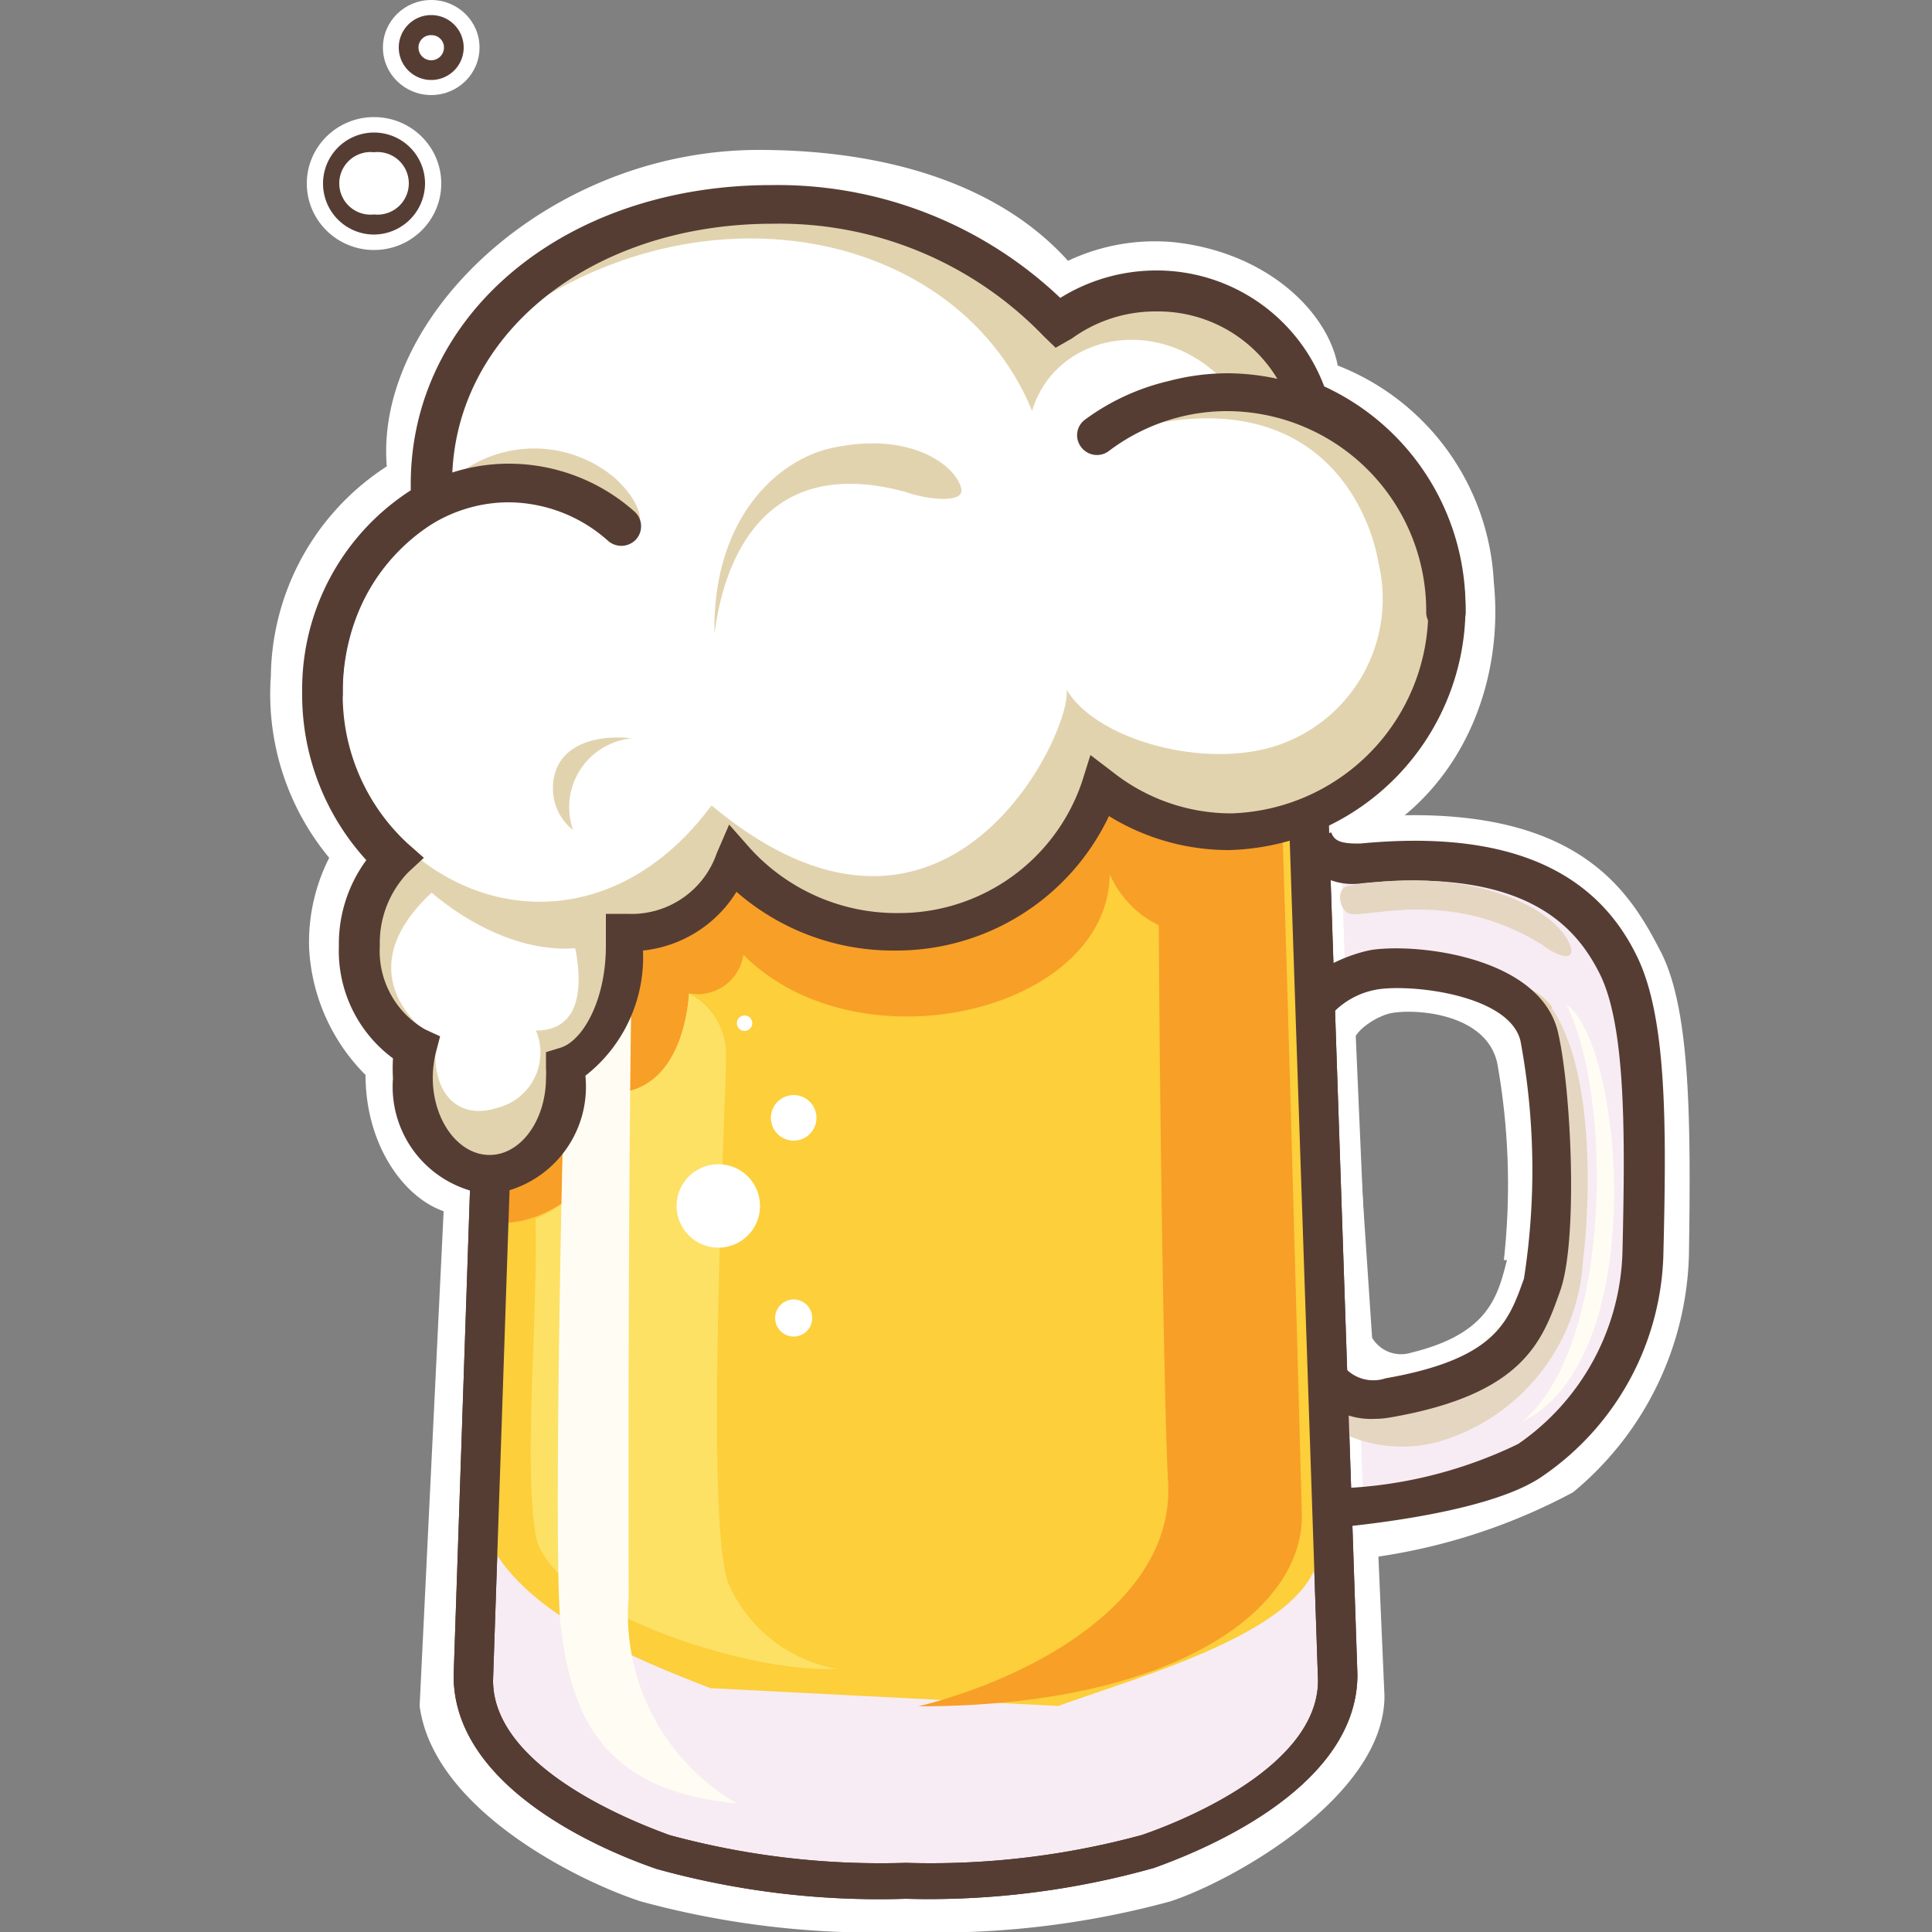 <svg id="Layer_1" data-name="Layer 1" xmlns="http://www.w3.org/2000/svg" viewBox="0 0 50 50"><rect x="0" y="0" width="50" height="50" fill="#808080" stroke="none"/><title>Пивная кружка</title><path d="M34.72,18.39c0-2.61-1.52-4.75-4.46-4.75H16.58c-2.95,0-4.47,2.14-4.47,4.75L10.86,44.15c.36,2.7,4.15,4.55,5.73,5.06a22.94,22.94,0,0,0,6.84.79,23,23,0,0,0,6.85-.79c1.58-.51,5.55-2.71,5.55-5.32Z" style="fill:#fff"/><path d="M43,24.67c-.77-1.5-2-3.67-6.73-3.57-.58,0-1.67.31-1.91-.27l1.13,19.48a15.4,15.4,0,0,0,5.22-1.69,8.24,8.24,0,0,0,3-6.16C43.76,29.06,43.75,26.17,43,24.67Zm-4,7.94c-.24.94-.47,1.91-2.49,2.4a.87.87,0,0,1-1-.39L35,27c.08-.38.69-.72,1-.78.63-.12,2.47,0,2.75,1.3A17.85,17.85,0,0,1,38.92,32.61Z" style="fill:#fff"/><path d="M33.83,22.2c.13,1.43,0,3.2.1,3.34s.89-.42,1.69-.45,2.14-.25,3.07.49,1.77,2.72,1.49,6.32a4.69,4.69,0,0,1-4.68,4.31c-.94-.09-1.17-1.14-1.14-.56s.3,3.36.3,3.36l1.17-.34,3.58-.56a16.17,16.17,0,0,0,2-2.22,9.38,9.38,0,0,0,1.12-4,41.8,41.8,0,0,0-.09-4.44c-.15-1.12-.19-2.43-1-3.29s-1.23-1.5-2.74-1.7-3.5-.17-4.16-.22Z" style="fill:#f7ecf4"/><path d="M34.58,18.39c0-2.61-1.5-4.75-4.41-4.75H16.66c-2.91,0-4.41,2.14-4.41,4.75l-.88,25.82c0,2.62,3.73,4.24,5.29,4.75a22.39,22.39,0,0,0,6.76.79A22.36,22.36,0,0,0,30.17,49c1.56-.51,5.29-2.13,5.29-4.75Z" style="fill:#fff"/><path d="M34.62,9.46c-.26-1.38-1.81-2.92-4.22-3.19a5.26,5.26,0,0,0-2.76.48c-1.8-2-4.74-2.87-8-2.87-5.46,0-9.95,4.33-9.63,8.19a6.55,6.55,0,0,0-3,5.42A6.64,6.64,0,0,0,8.52,22.2,4.82,4.82,0,0,0,8,24.54a5,5,0,0,0,1.46,3.28c0,2,1.21,3.47,2.38,3.61a3.41,3.41,0,0,0,3.91-2.92c0-.11-1.77-1-1.78-1.07.93-.3,1.63-1.67,1.63-3.3,0-.11,0-.22,0-.32a3.06,3.06,0,0,0,3-2,6.12,6.12,0,0,0,4.54,2,5.92,5.92,0,0,0,5.71-4c1,.77,2.73,2.86,4.09,2.7C37.1,22,39,18.43,38.66,15.07A6.36,6.36,0,0,0,34.62,9.46Z" style="fill:#fff"/><ellipse cx="11.16" cy="1.23" rx="1.25" ry="1.23" style="fill:#fff"/><ellipse cx="9.68" cy="4.75" rx="1.74" ry="1.72" style="fill:#fff"/><ellipse cx="10.91" cy="26.99" rx="0.31" ry="0.3" style="fill:#fff"/><path d="M33.8,19.07c0-2.47-1.39-4.48-4.09-4.48H17.16c-2.7,0-4.09,2-4.09,4.48l-.82,24.34c0,2.46,3.46,4,4.91,4.47a20.78,20.78,0,0,0,6.27.75,20.81,20.81,0,0,0,6.28-.75c1.45-.48,4.91-2,4.91-4.47Z" style="fill:#f7ecf4"/><path d="M23.44,49.14A21.51,21.51,0,0,1,17,48.37c-.88-.3-5.26-1.91-5.26-5l.82-24.36c0-3,1.85-5,4.6-5H29.71c2.75,0,4.6,2,4.6,5l.82,24.33c0,3.07-4.38,4.68-5.26,5A21.48,21.48,0,0,1,23.44,49.14Zm-6.28-34c-2.64,0-3.58,2-3.58,4l-.82,24.35c0,2.39,4.09,3.82,4.56,4a20.81,20.81,0,0,0,6.12.72,20.83,20.83,0,0,0,6.11-.72c.47-.16,4.56-1.59,4.56-4l-.82-24.34c0-1.92-.94-4-3.58-4Z" style="fill:#573e34"/><path d="M27.39,44.15l-9-.46c-2.3-.88-4.79-2-5.7-3.74l.39-21.42a4,4,0,0,1,4.31-3.94h12a3.69,3.69,0,0,1,3.92,3.94L34.15,40C34.15,42.11,29.76,43.29,27.39,44.15Z" style="fill:#fccf3b"/><path d="M34.71,39.52l-.11-1a11.54,11.54,0,0,0,4.69-1.15,6.24,6.24,0,0,0,2.7-5c.07-3,.09-5.84-.6-7.19-.61-1.2-1.9-2.74-6.14-2.32h0a1.67,1.67,0,0,1-1.75-.93l.95-.39c.08.21.22.3.76.29,3.64-.35,6,.59,7.13,2.87.8,1.57.79,4.41.71,7.69a7.18,7.18,0,0,1-3.11,5.8C38.8,39,36.18,39.37,34.71,39.52Z" style="fill:#563d33"/><path d="M35.57,36.62A1.79,1.79,0,0,1,34,35.87l.68-.45a1.12,1.12,0,0,0,1.18.35c2.9-.5,3.27-1.55,3.65-2.65a17.78,17.78,0,0,0-.08-6.2c-.29-1.25-2.78-1.56-3.78-1.42a2,2,0,0,0-1.25.66l-.78-.23c.22-.77,1.5-1.19,1.92-1.24,1.2-.17,4.25.18,4.69,2,.35,1.5.52,5.35.07,6.64S39.4,36,36,36.58A2.42,2.42,0,0,1,35.57,36.62Z" style="fill:#563d33"/><path d="M40.18,26.12c1.2,1.81.91,5.61.79,6.47a5.2,5.2,0,0,1-3.77,4.73,3.6,3.6,0,0,1-2.5-.25c-.32-.21-.58-.86-.14-1a2,2,0,0,1,1,.2A4.18,4.18,0,0,0,40,32.67c.53-4.13,0-5.5-.31-6.13-.56-.55-1-.77-1-1S39.72,25.42,40.18,26.12Z" style="fill:#e5d6c1"/><path d="M34.91,22.92c-.36.06-.25.63,0,.72.44.15,2.59-.69,5,.81.44.34.89.44.72,0C40.28,23.56,38.23,22.38,34.91,22.92Z" style="fill:#e5d6c1"/><path d="M40.54,26C42,27,42.74,35.15,39.4,36.79,41.72,34.85,41.74,28.37,40.54,26Z" style="fill:#fffdf3"/><path d="M39.69,26.54c-.56-.55-1.2-.93-1-1a1.37,1.37,0,0,1,1.49.54" style="fill:#e2d3ad"/><path d="M30.07,16.12c.53-5.3,2.89,1.65,3,2.58s.57,18.67.62,20.46c.08,2.49-3.28,5-9.92,5,3-.75,6.64-2.75,6.46-5.81C30.09,36.1,29.85,18.41,30.07,16.12Z" style="fill:#f89f27"/><path d="M12.64,31.61c1.38.29,3.43-1.12,3.67-3.38,1.16-.34,1.43-1.6,1.53-2.52a1.2,1.2,0,0,0,1.4-1c3,3,9.43,1.47,9.48-2.08.85,1.87,3.36,2.15,4.09.21-.09-.41,0-3.17-.06-3.51s-20.26-.18-20.33.51.22,11.73.22,11.73" style="fill:#f89f27"/><path d="M23.44,49.14A21.51,21.51,0,0,1,17,48.37c-.88-.3-5.26-1.91-5.26-5l.82-24.36c0-3,1.85-5,4.6-5H29.71c2.75,0,4.6,2,4.6,5l.82,24.33c0,3.07-4.38,4.68-5.26,5A21.48,21.48,0,0,1,23.44,49.14Zm-6.28-34c-2.64,0-3.58,2-3.58,4l-.82,24.35c0,2.39,4.09,3.82,4.56,4a20.81,20.81,0,0,0,6.12.72,20.83,20.83,0,0,0,6.11-.72c.47-.16,4.56-1.59,4.56-4l-.82-24.34c0-1.92-.94-4-3.58-4Z" style="fill:#563d33"/><path d="M18.79,27.35c0,1.16-.57,12.12.07,13.65a3.79,3.79,0,0,0,2.8,2.19c-2.38.12-7.49-1.58-7.8-3.47s.06-5.64,0-8.18c.84-.36,1.83-1.14,2.44-3.31,1.05-.25,1.47-1.53,1.53-2.52A1.78,1.78,0,0,1,18.79,27.35Z" style="fill:#fde165"/><path d="M15.06,18.61c.41-2,1.77-1.86,1.55-.29-.4,2.94-.34,22.07-.34,23a5.64,5.64,0,0,0,2.8,5.35c-3.34-.31-4.3-2.09-4.57-4.73C14.28,39.77,14.67,20.54,15.06,18.61Z" style="fill:#fffdf3"/><path d="M33.83,10.49a4.11,4.11,0,0,0-4-2.9,4.22,4.22,0,0,0-2.48.8A10,10,0,0,0,20,5.32c-5.07,0-8.82,3.09-8.82,7.23V13a5.56,5.56,0,0,0-2.81,4.92,5.78,5.78,0,0,0,1.85,4.32,3.11,3.11,0,0,0-.89,2.26,2.86,2.86,0,0,0,1.46,2.64,3.33,3.33,0,0,0-.1.78,2.29,2.29,0,0,0,2,2.51,2.29,2.29,0,0,0,2-2.51c0-.1,0-.2,0-.3.87-.28,1.52-1.56,1.52-3.11,0-.1,0-.2,0-.3a2.83,2.83,0,0,0,2.8-1.87,5.67,5.67,0,0,0,4.22,1.85,5.49,5.49,0,0,0,5.3-3.76,5.48,5.48,0,0,0,3.37,1.16,5.67,5.67,0,0,0,5.6-5.75A5.76,5.76,0,0,0,33.83,10.49Z" style="fill:#fff"/><circle cx="18.59" cy="31.21" r="1.08" style="fill:#fff"/><circle cx="20.54" cy="28.93" r="0.59" style="fill:#fff"/><circle cx="20.54" cy="34.11" r="0.48" style="fill:#fff"/><path d="M28.89,11.21c5-1.5,6.52,1.78,6.79,3.38A4,4,0,0,1,33.3,19.2c-1.88.79-4.91,0-5.7-1.36.19,1-3.06,8.12-9.19,3,0,1.4-2.07,3.69-3.76,2.83.41,1.19.68,3-.78,3a1.47,1.47,0,0,1-1,2c-1,.33-1.75-.36-1.58-1.76-.95,1.43-.1,3.49,1.4,3.51a2.18,2.18,0,0,0,2-2.51c.49-.6,1.76-2,1.49-3.71.38.16,2.7-.54,2.8-1.88,1.95,1.4,7.41,3.19,9.52-1.9,1,.62,6.45,3,8.65-2.68,1.68-4.32-2.4-7.15-3.24-7.27C32.51,10.26,31.82,9.57,28.89,11.21Z" style="fill:#e2d3af"/><path d="M12.25,9.06c5-4.58,12.38-3.46,14.46,1.57.07-.3.2-1.29.71-1.5C27,5.55,16.75,2.43,12.25,9.06Z" style="fill:#e2d3af"/><path d="M26.71,10.63c.69-2.28,4.09-2.66,5.63.14.68-.92,1.88.72,1.81,0s-2.7-4.67-6.45-2.65C26.3,8.9,26.67,10,26.71,10.63Z" style="fill:#e2d3af"/><path d="M9,20.59c.17.37.51,2.65,2.5,2.2-1.62-.34-2.61-2.85-2.94-5.66C8.44,16.33,8.9,20.4,9,20.59Z" style="fill:#c5ba88"/><path d="M11.17,13a3.23,3.23,0,0,1,4.73-.64c.27.24,1,1,.49,1.55C15.71,13.38,13.2,11.69,11.17,13Z" style="fill:#e2d3af"/><path d="M10.79,22.2c-.73-.18-2.91,3.82.47,4.69-.78-.52-2.24-2.08.27-4.1C10.78,22.7,10.81,22.28,10.79,22.2Z" style="fill:#e2d3af"/><path d="M8.41,17.13c.32,5.9,6.45,8.51,10,3.72,0,2.55-.71,3.48-3.52,3.69C11.91,24.77,8.16,21.08,8.41,17.13Z" style="fill:#e2d3af"/><path d="M12.66,30.91a2.8,2.8,0,0,1-2.49-3,4.53,4.53,0,0,1,0-.52,3.46,3.46,0,0,1-1.4-2.9,3.66,3.66,0,0,1,.71-2.23,6.35,6.35,0,0,1-1.66-4.35,6.12,6.12,0,0,1,2.81-5.22v-.16c0-4.41,4-7.74,9.33-7.74a10.62,10.62,0,0,1,7.48,2.92A4.71,4.71,0,0,1,29.88,7a4.63,4.63,0,0,1,4.39,3,6.29,6.29,0,0,1-2.45,12,5.91,5.91,0,0,1-3.12-.88,6.09,6.09,0,0,1-5.55,3.48,6.16,6.16,0,0,1-4.09-1.52,3.24,3.24,0,0,1-2.42,1.52,3.89,3.89,0,0,1-1.49,3.24A2.8,2.8,0,0,1,12.66,30.91ZM20,5.79c-4.73,0-8.3,2.89-8.3,6.72v.43l0,.33-.29.15a5.05,5.05,0,0,0-2.54,4.47,5.24,5.24,0,0,0,1.68,3.94l.42.37-.41.38a2.63,2.63,0,0,0-.73,1.89A2.34,2.34,0,0,0,11,26.64l.39.18-.11.42a2.82,2.82,0,0,0-.08.65c0,1.1.66,2,1.47,2s1.46-.9,1.46-2a2,2,0,0,0,0-.25l0-.41.39-.12c.57-.19,1.16-1.23,1.16-2.63v-.27l0-.56.56,0a2.33,2.33,0,0,0,2.31-1.57l.32-.74.53.6a5.12,5.12,0,0,0,3.84,1.69A5,5,0,0,0,28,20.24l.22-.7.59.45a4.94,4.94,0,0,0,3.05,1.06,5.26,5.26,0,0,0,1.85-10.12l-.23-.1-.07-.24a3.6,3.6,0,0,0-3.49-2.53,3.68,3.68,0,0,0-2.18.7L27.32,9,27,8.69A9.49,9.49,0,0,0,20,5.79Z" style="fill:#563d33"/><path d="M37.42,16.35a.51.51,0,0,1-.51-.51,5.17,5.17,0,0,0-5.13-5.2,5,5,0,0,0-1.28.16,5.1,5.1,0,0,0-1.8.87.51.51,0,0,1-.72-.1.5.5,0,0,1,.1-.71,5.91,5.91,0,0,1,2.17-1,6,6,0,0,1,1.53-.2,6.2,6.2,0,0,1,6.15,6.23A.51.51,0,0,1,37.42,16.35Z" style="fill:#563d33"/><path d="M8.36,18.46a.51.51,0,0,1-.51-.52c0-3.27,2.38-5.94,5.32-5.94a4.89,4.89,0,0,1,3.24,1.23.51.51,0,0,1,.06.72.52.52,0,0,1-.73.05,3.89,3.89,0,0,0-2.57-1c-2.37,0-4.3,2.21-4.3,4.92A.51.51,0,0,1,8.36,18.46Z" style="fill:#563d33"/><path d="M18.49,16.41c.29-2.29,1.54-4.61,4.94-3.68.59.21,1.53.3,1.45-.08-.13-.59-1.29-1.5-3.34-1.06C20.13,11.89,18.43,13.41,18.49,16.41Z" style="fill:#e2d3af"/><circle cx="11.16" cy="1.23" r="0.58" style="fill:#fff"/><path d="M11.16,2.07A.84.84,0,1,1,12,1.23.84.84,0,0,1,11.16,2.07Zm0-1.16a.32.32,0,0,0-.33.32.33.33,0,1,0,.66,0A.32.32,0,0,0,11.16.91Z" style="fill:#563d33"/><circle cx="9.68" cy="4.75" r="1.06" style="fill:#fff"/><path d="M9.68,6.07A1.32,1.32,0,1,1,11,4.75,1.33,1.33,0,0,1,9.68,6.07Zm0-2.13a.81.81,0,1,0,0,1.61.81.81,0,1,0,0-1.61Z" style="fill:#563d33"/><circle cx="19.27" cy="26.48" r="0.2" style="fill:#fff"/><path d="M16.34,19.11a1.79,1.79,0,0,0-1.51,2.37,1.36,1.36,0,0,1-.52-1.09C14.32,19.26,15.46,19,16.34,19.11Z" style="fill:#e2d3af"/><circle cx="11.82" cy="27.17" r="0.29" style="fill:#fff"/><path d="M35.57,36.72a1.91,1.91,0,0,1-1.64-.79l.85-.56a1,1,0,0,0,1.08.3c2.85-.5,3.18-1.46,3.58-2.58a18.26,18.26,0,0,0-.09-6.15c-.28-1.17-2.72-1.47-3.66-1.34a2.06,2.06,0,0,0-1.17.59l-1-.29c.24-.82,1.55-1.25,2-1.32,1.22-.17,4.34.2,4.8,2.13.35,1.51.52,5.39.06,6.69s-.94,2.68-4.38,3.28A2.38,2.38,0,0,1,35.57,36.72Z" style="fill:#563d33"/></svg>
